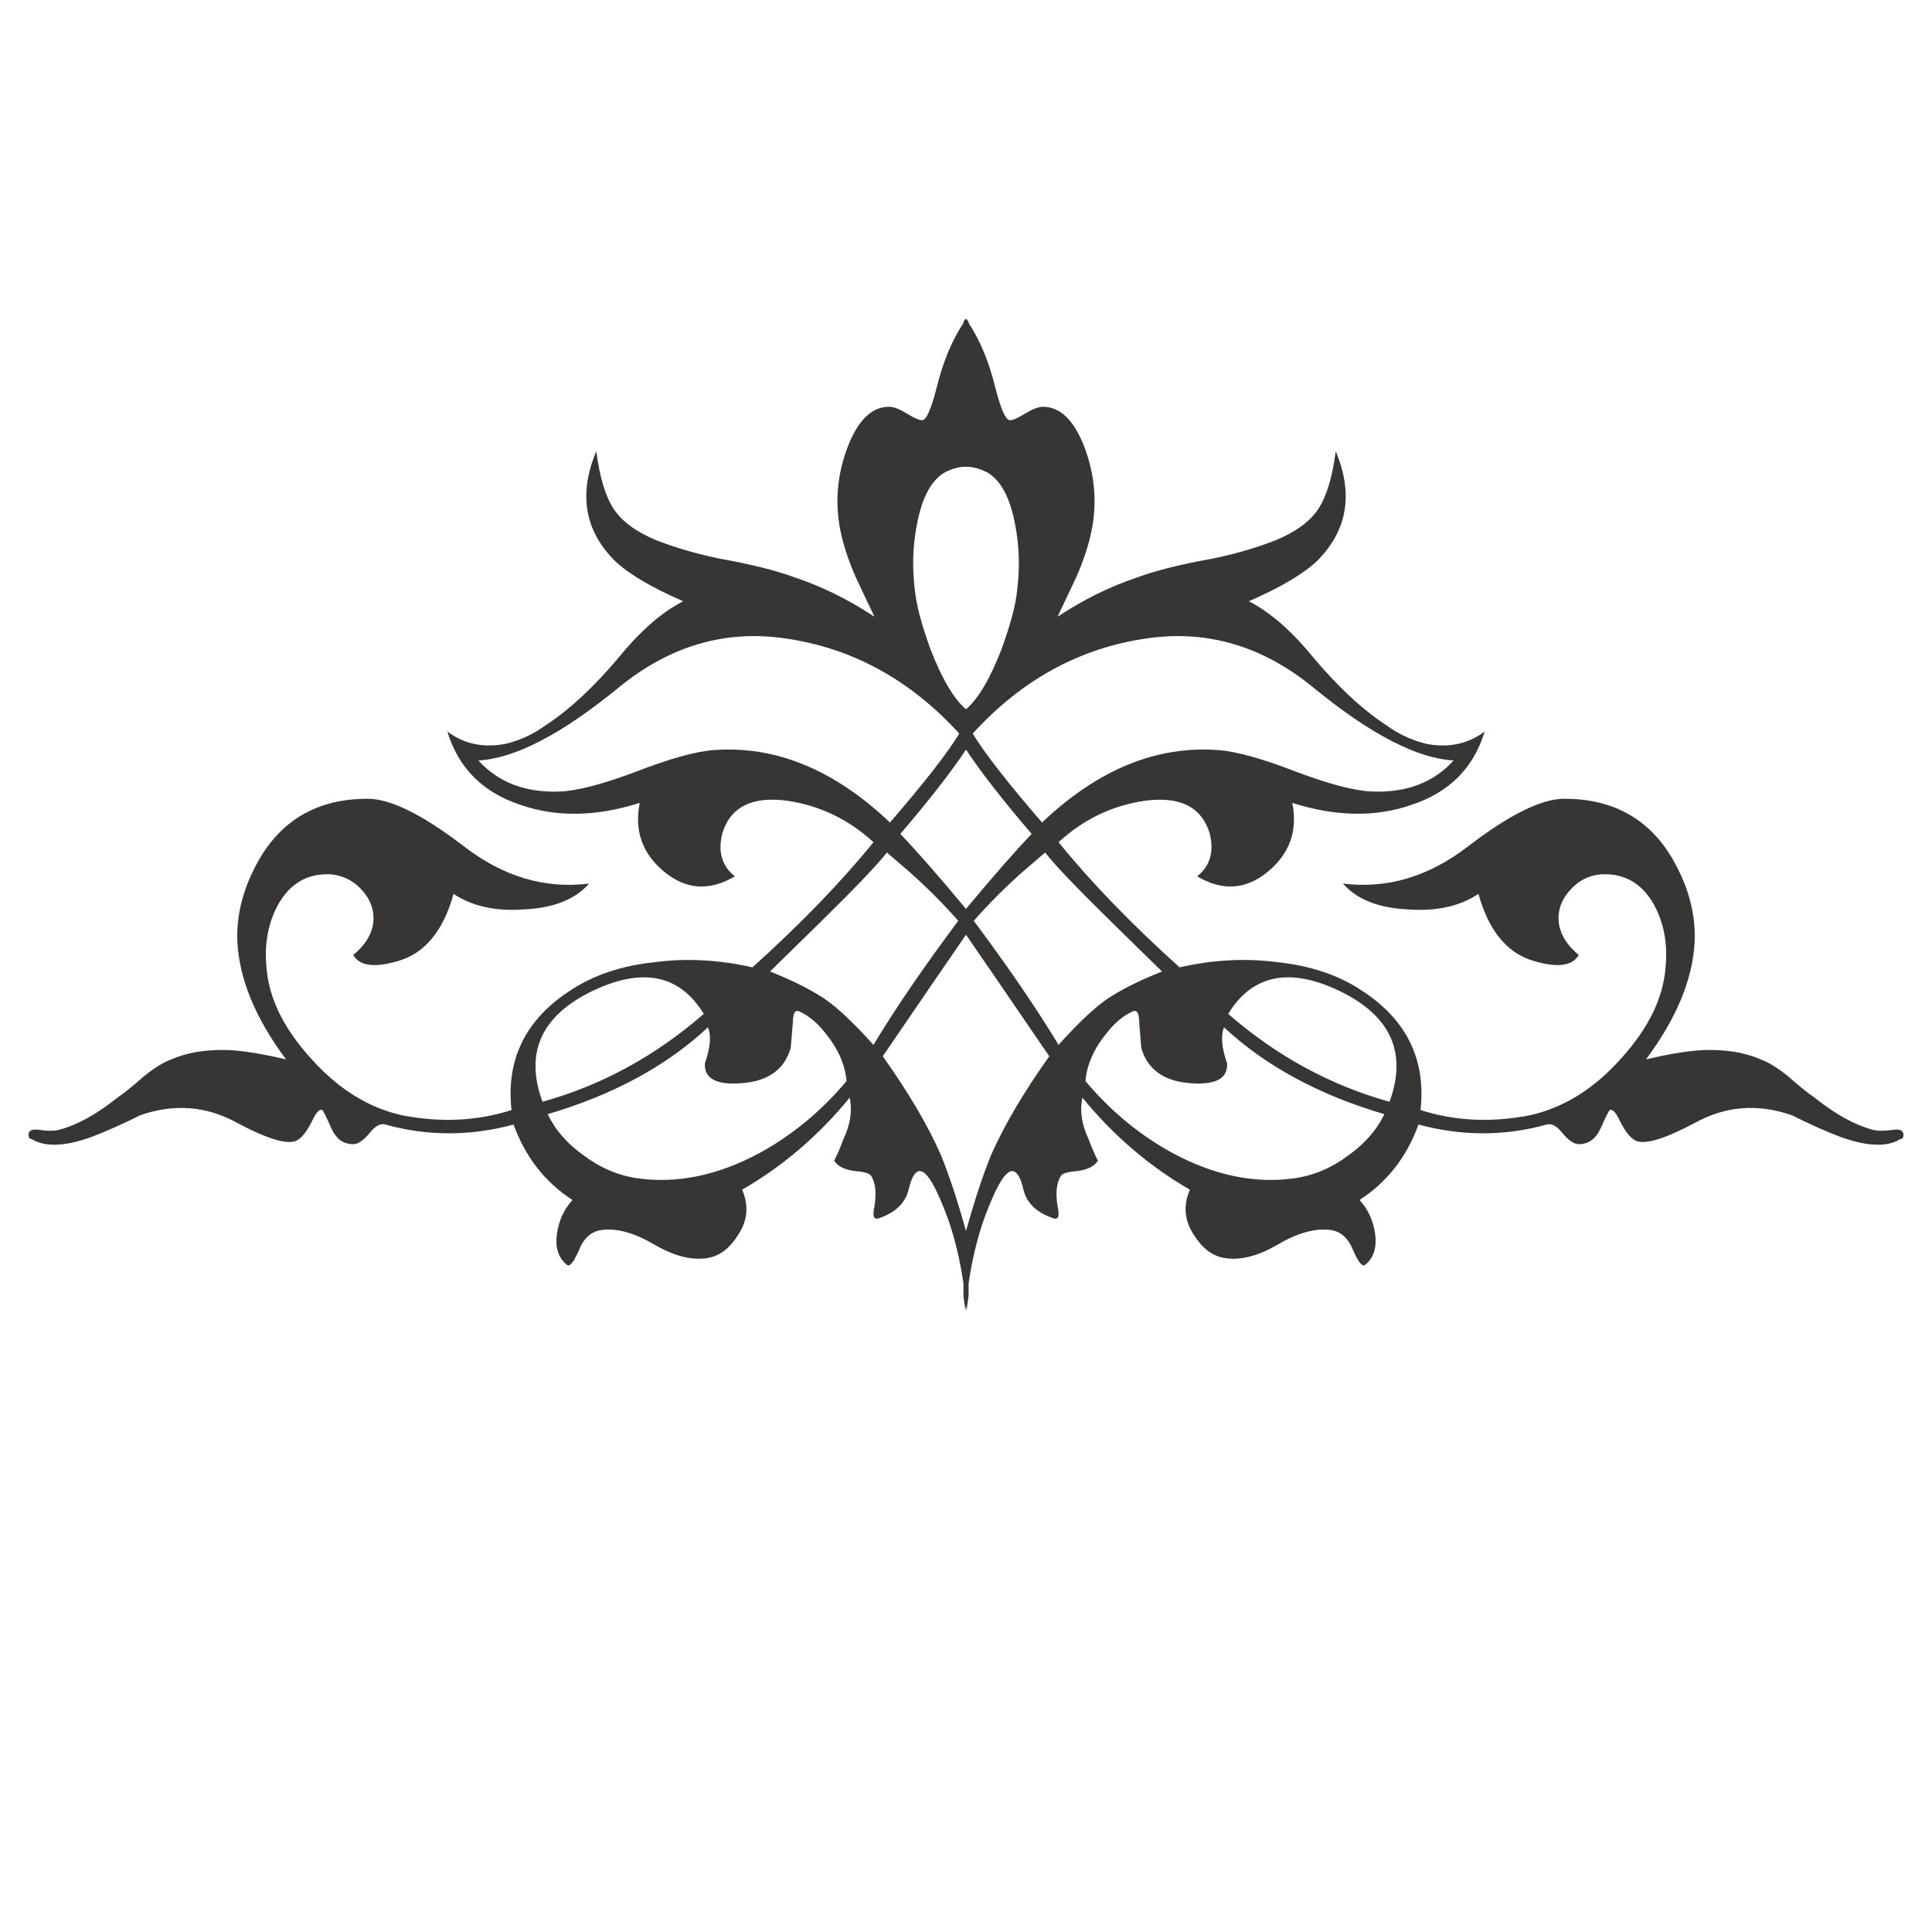 <?xml version="1.0" encoding="utf-8"?>
<!-- Generator: Adobe Illustrator 16.0.0, SVG Export Plug-In . SVG Version: 6.00 Build 0)  -->
<!DOCTYPE svg PUBLIC "-//W3C//DTD SVG 1.1//EN" "http://www.w3.org/Graphics/SVG/1.1/DTD/svg11.dtd">
<svg version="1.1" id="Layer_1" xmlns="http://www.w3.org/2000/svg" xmlns:xlink="http://www.w3.org/1999/xlink" x="0px" y="0px"
	 width="300px" height="300px" viewBox="0 0 300 300" enable-background="new 0 0 300 300" xml:space="preserve">
<g>
	<path fill-rule="evenodd" clip-rule="evenodd" fill="#383635" d="M91.945,153.898c-7.921,3.856-10.49,9.586-7.707,17.186
		c9.208-2.569,17.557-7.125,25.049-13.651C105.544,151.33,99.764,150.15,91.945,153.898z M85.041,173.009
		c1.179,2.467,3.054,4.602,5.622,6.424c2.569,1.926,5.352,3.105,8.35,3.534c6.102,0.854,12.368-0.429,18.792-3.855
		c5.138-2.783,9.683-6.532,13.646-11.24c-0.215-2.568-1.338-5.087-3.371-7.548c-1.18-1.501-2.461-2.568-3.856-3.213
		c-0.75-0.429-1.118,0.159-1.118,1.768l-0.327,3.855c-0.96,3.319-3.478,5.138-7.548,5.46c-3.962,0.321-5.888-0.695-5.78-3.055
		c0.857-2.461,1.021-4.336,0.48-5.617C103.507,165.517,95.213,170.012,85.041,173.009z M86.971,122.905
		c2.676-0.106,6.583-1.124,11.72-3.053c5.245-2.032,9.264-3.156,12.047-3.371c9.631-0.75,18.788,2.999,27.455,11.24
		c5.357-6.209,8.947-10.811,10.764-13.809c-7.604-8.349-16.596-13.277-26.979-14.773c-9.422-1.389-18.093,1.18-26.014,7.706
		c-8.778,7.175-16.01,10.924-21.678,11.24C77.391,121.512,81.619,123.121,86.971,122.905z M149.918,72.481c-0.103,0-0.21,0-0.317,0
		c-1.017,0.087-2.033,0.408-3.054,0.965c-2.032,1.282-3.421,3.958-4.172,8.028c-0.643,3.212-0.75,6.583-0.321,10.117
		c0.214,2.247,1.011,5.301,2.405,9.156c1.792,4.642,3.642,7.772,5.542,9.391c1.898-1.619,3.748-4.749,5.54-9.391
		c1.395-3.855,2.196-6.91,2.41-9.156c0.429-3.534,0.322-6.904-0.32-10.117c-0.746-4.07-2.146-6.746-4.179-8.028
		c-1.016-0.557-2.031-0.877-3.048-0.965c-0.108,0-0.21,0-0.321,0H149.918z M131.615,69.427c1.604-4.177,3.749-6.261,6.424-6.261
		c0.746,0,1.706,0.373,2.891,1.123c1.067,0.644,1.818,0.96,2.247,0.96c0.644,0,1.389-1.654,2.247-4.974
		c0.98-4.034,2.38-7.41,4.177-10.116v-0.165c0.107-0.208,0.214-0.372,0.317-0.479L150,49.593l0.082-0.077
		c0.111,0.148,0.213,0.312,0.321,0.479v0.165c1.798,2.706,3.191,6.082,4.172,10.116c0.857,3.319,1.608,4.974,2.253,4.974
		c0.423,0,1.179-0.316,2.241-0.96c1.185-0.75,2.145-1.123,2.896-1.123c2.676,0,4.815,2.083,6.424,6.261
		c1.497,3.963,1.926,7.978,1.282,12.047c-0.429,2.569-1.282,5.295-2.568,8.191c-0.751,1.603-1.711,3.636-2.887,6.097
		c4.065-2.676,8.188-4.708,12.359-6.097c2.891-1.072,6.752-2.038,11.566-2.896c3.643-0.745,6.956-1.711,9.953-2.885
		c3.105-1.287,5.301-2.896,6.589-4.816c1.286-1.93,2.195-4.933,2.727-8.998c2.783,6.639,1.818,12.313-2.89,17.026
		c-2.146,2.033-5.674,4.121-10.598,6.261c3.314,1.715,6.634,4.601,9.953,8.671c3.855,4.601,7.66,8.135,11.403,10.596
		c1.926,1.394,4.015,2.354,6.266,2.891c3.423,0.644,6.42,0,8.989-1.925c-1.711,5.673-5.511,9.473-11.399,11.403
		c-5.565,1.925-11.725,1.818-18.466-0.322c0.853,4.285-0.377,7.813-3.697,10.602c-3.426,2.885-7.118,3.156-11.082,0.801
		c2.033-1.608,2.677-3.855,1.931-6.746c-1.287-4.07-4.657-5.729-10.116-4.979c-5.036,0.75-9.473,2.891-13.334,6.424
		c5.035,6.21,11.296,12.686,18.793,19.432c5.245-1.18,10.274-1.445,15.096-0.807c5.244,0.536,9.688,2.038,13.328,4.499
		c6.854,4.494,9.847,10.653,8.993,18.472c5.353,1.711,11.026,1.977,17.022,0.802c5.248-1.18,9.957-4.121,14.135-8.834
		c4.279-4.709,6.577-9.475,6.904-14.294c0.317-3.529-0.271-6.69-1.767-9.474c-1.818-3.319-4.495-4.922-8.033-4.816
		c-2.032,0.103-3.743,0.96-5.138,2.569c-1.394,1.604-1.926,3.371-1.608,5.301c0.327,1.711,1.338,3.264,3.054,4.658
		c-0.965,1.71-3.264,2.033-6.904,0.96c-4.178-1.175-7.067-4.658-8.672-10.438c-2.891,1.925-6.531,2.727-10.918,2.41
		c-4.606-0.214-7.977-1.552-10.122-4.014c6.854,0.854,13.329-1.072,19.432-5.78c6.425-4.928,11.403-7.39,14.938-7.39
		c7.491,0,13.063,3.049,16.698,9.157c2.574,4.386,3.749,8.778,3.534,13.165c-0.316,5.781-2.839,11.832-7.548,18.15
		c3.641-0.858,6.639-1.344,8.993-1.45c3.427-0.107,6.368,0.378,8.829,1.45c1.181,0.429,2.574,1.282,4.178,2.568
		c1.818,1.604,3.213,2.727,4.178,3.37c3.207,2.569,6.21,4.229,8.987,4.979c0.756,0.214,1.88,0.214,3.382,0
		c0.959-0.106,1.439,0.158,1.439,0.802c0,0.43-0.163,0.644-0.48,0.644c-2.032,1.282-5.137,1.18-9.314-0.322
		c-2.247-0.857-4.765-1.981-7.548-3.37c-5.25-1.823-10.224-1.445-14.932,1.123c-4.607,2.462-7.656,3.422-9.157,2.892
		c-0.854-0.322-1.711-1.338-2.568-3.055c-0.644-1.389-1.18-1.976-1.604-1.762c-0.111,0-0.592,0.961-1.449,2.886
		c-0.746,1.608-1.87,2.41-3.371,2.41c-0.745,0-1.604-0.588-2.574-1.767c-0.853-1.067-1.654-1.502-2.405-1.282
		c-6.531,1.818-13.17,1.818-19.911,0c-1.817,5.03-4.871,8.937-9.151,11.72c1.281,1.395,2.084,3.105,2.405,5.144
		c0.321,2.241-0.209,3.9-1.609,4.973c-0.423,0.216-1.011-0.536-1.762-2.246c-0.75-1.926-1.925-2.998-3.533-3.212
		c-2.354-0.322-5.087,0.429-8.191,2.247c-3.1,1.822-5.889,2.518-8.35,2.088c-1.818-0.321-3.37-1.496-4.657-3.533
		c-1.502-2.247-1.716-4.602-0.644-7.063c-6.313-3.642-11.878-8.406-16.698-14.295c-0.43,2.033-0.113,4.178,0.959,6.425
		c0.429,1.18,0.914,2.298,1.451,3.37c-0.537,0.858-1.604,1.395-3.213,1.608c-1.496,0.108-2.354,0.373-2.569,0.802
		c-0.644,1.072-0.807,2.626-0.48,4.658c0.317,1.389,0.154,2.032-0.484,1.925c-2.676-0.853-4.285-2.354-4.816-4.493
		c-0.429-1.926-1.021-2.892-1.767-2.892c-1.072,0-2.518,2.462-4.336,7.385c-1.082,3.091-1.884,6.44-2.41,10.041v1.925
		c-0.117,0.756-0.219,1.531-0.321,2.328c-0.026-0.306-0.052-0.598-0.082-0.883c-0.026,0.285-0.052,0.577-0.082,0.883
		c-0.103-0.75-0.21-1.496-0.317-2.247v-2.006c-0.521-3.601-1.329-6.946-2.411-10.041c-1.818-4.923-3.263-7.385-4.335-7.385
		c-0.75,0-1.338,0.966-1.767,2.892c-0.536,2.139-2.14,3.641-4.815,4.493c-0.644,0.107-0.807-0.536-0.485-1.925
		c0.322-2.032,0.163-3.586-0.48-4.658c-0.209-0.429-1.073-0.693-2.569-0.802c-1.604-0.214-2.676-0.75-3.212-1.608
		c0.536-1.072,1.017-2.19,1.445-3.37c1.073-2.247,1.39-4.392,0.965-6.425c-4.815,5.889-10.382,10.653-16.705,14.295
		c1.072,2.461,0.858,4.815-0.643,7.063c-1.287,2.037-2.839,3.212-4.657,3.533c-2.462,0.43-5.24-0.266-8.345-2.088
		c-3.105-1.818-5.837-2.569-8.192-2.247c-1.604,0.214-2.788,1.286-3.533,3.212c-0.751,1.71-1.338,2.462-1.767,2.246
		c-1.394-1.072-1.931-2.731-1.604-4.973c0.316-2.038,1.118-3.749,2.405-5.144c-4.285-2.783-7.333-6.689-9.151-11.72
		c-6.747,1.818-13.385,1.818-19.912,0c-0.756-0.22-1.552,0.215-2.411,1.282c-0.965,1.179-1.817,1.767-2.574,1.767
		c-0.878,0-1.624-0.266-2.247-0.802c-0.439-0.408-0.817-0.939-1.123-1.608c-0.858-1.925-1.338-2.886-1.44-2.886
		c-0.434-0.214-0.97,0.373-1.608,1.762c-0.858,1.717-1.716,2.732-2.574,3.055c-1.496,0.53-4.55-0.43-9.151-2.892
		c-4.713-2.568-9.688-2.946-14.938-1.123c-2.778,1.389-5.295,2.513-7.547,3.37c-4.172,1.502-7.278,1.604-9.315,0.322
		c-0.316,0-0.479-0.214-0.479-0.644c0-0.644,0.479-0.908,1.45-0.802c1.491,0.214,2.62,0.214,3.371,0
		c2.778-0.751,5.781-2.41,8.988-4.979c0.97-0.644,2.359-1.767,4.177-3.37c1.604-1.286,3.003-2.14,4.177-2.568
		c2.462-1.072,5.403-1.558,8.83-1.45c2.354,0.106,5.357,0.592,8.993,1.45c-4.708-6.318-7.221-12.369-7.548-18.15
		c-0.214-4.387,0.965-8.779,3.534-13.165c2.87-4.816,6.94-7.732,12.205-8.754c1.41-0.27,2.911-0.403,4.494-0.403
		c3.534,0,8.518,2.462,14.938,7.39c6.103,4.708,12.578,6.634,19.432,5.78c-2.14,2.462-5.516,3.8-10.112,4.014
		c-4.392,0.316-8.033-0.485-10.929-2.41c-1.604,5.781-4.494,9.263-8.671,10.438c-3.636,1.073-5.939,0.75-6.904-0.96
		c1.716-1.395,2.732-2.947,3.054-4.658c0.321-1.93-0.215-3.697-1.609-5.301c-1.047-1.209-2.272-1.986-3.692-2.329
		c-0.459-0.137-0.939-0.214-1.445-0.24c-3.528-0.106-6.209,1.497-8.028,4.816c-1.496,2.784-2.088,5.945-1.767,9.474
		c0.321,4.82,2.62,9.585,6.904,14.294c1.384,1.562,2.834,2.93,4.335,4.096c3.029,2.374,6.292,3.952,9.795,4.738
		c5.996,1.175,11.674,0.909,17.026-0.802c-0.858-7.818,2.14-13.978,8.988-18.472c3.646-2.461,8.084-3.963,13.329-4.499
		c4.821-0.638,9.852-0.373,15.101,0.807c7.492-6.746,13.752-13.222,18.788-19.432c-3.855-3.534-8.299-5.674-13.329-6.424
		c-5.459-0.75-8.835,0.909-10.122,4.979c-0.746,2.891-0.102,5.138,1.93,6.746c-3.962,2.354-7.655,2.084-11.081-0.801
		c-3.32-2.789-4.545-6.317-3.692-10.602c-6.747,2.141-12.9,2.247-18.472,0.322c-5.883-1.931-9.682-5.73-11.398-11.403
		c2.568,1.925,5.566,2.569,8.993,1.925c2.252-0.536,4.336-1.497,6.266-2.891c3.743-2.461,7.548-5.995,11.398-10.596
		c3.319-4.071,6.639-6.956,9.958-8.671c-4.928-2.14-8.457-4.229-10.602-6.261c-4.708-4.713-5.673-10.387-2.891-17.026
		c0.537,4.065,1.446,7.067,2.732,8.998c1.282,1.92,3.478,3.529,6.583,4.816c2.998,1.174,6.317,2.14,9.958,2.885
		c4.821,0.858,8.671,1.824,11.562,2.896c4.177,1.389,8.293,3.421,12.363,6.097c-1.18-2.461-2.14-4.494-2.885-6.097
		c-1.287-2.896-2.145-5.623-2.574-8.191C129.685,77.404,130.113,73.39,131.615,69.427z M225.718,118.085
		c-5.674-0.316-12.905-4.065-21.678-11.24c-7.921-6.526-16.598-9.095-26.014-7.706c-10.388,1.496-19.381,6.424-26.985,14.773
		c1.824,2.999,5.408,7.6,10.765,13.809c8.673-8.242,17.823-11.991,27.46-11.24c2.783,0.215,6.798,1.339,12.047,3.371
		c5.138,1.93,9.039,2.947,11.721,3.053C218.385,123.121,222.618,121.512,225.718,118.085z M176.901,158.878
		c0-1.608-0.377-2.196-1.128-1.768c-1.395,0.645-2.671,1.712-3.855,3.213c-2.032,2.461-3.156,4.979-3.37,7.548
		c3.962,4.708,8.513,8.457,13.65,11.24c6.424,3.427,12.689,4.709,18.787,3.855c2.999-0.429,5.781-1.608,8.355-3.534
		c2.563-1.822,4.442-3.957,5.617-6.424c-10.173-2.997-18.466-7.492-24.891-13.487c-0.536,1.281-0.373,3.156,0.48,5.617
		c0.111,2.359-1.818,3.376-5.781,3.055c-4.065-0.322-6.583-2.141-7.548-5.46L176.901,158.878z M190.711,157.433
		c7.491,6.526,15.847,11.082,25.054,13.651c2.778-7.6,0.21-13.329-7.711-17.186C200.239,150.15,194.459,151.33,190.711,157.433z
		 M137.718,132.379c-1.501,1.925-4.979,5.566-10.438,10.923l-7.711,7.549c3.749,1.496,6.695,2.997,8.83,4.494
		c1.931,1.389,4.341,3.691,7.231,6.903c3.421-5.674,7.813-12.098,13.165-19.267c-2.349-2.677-4.923-5.246-7.706-7.707
		L137.718,132.379z M158.915,135.274c-2.787,2.461-5.351,5.03-7.711,7.707c5.353,7.169,9.744,13.593,13.166,19.267
		c2.896-3.212,5.301-5.515,7.23-6.903c2.141-1.497,5.088-2.998,8.836-4.494l-7.712-7.549c-5.459-5.356-8.941-8.998-10.438-10.923
		L158.915,135.274z M160.197,129.488c-4.447-5.188-7.848-9.55-10.197-13.083c-2.35,3.534-5.751,7.895-10.199,13.083
		c2.553,2.661,5.955,6.542,10.199,11.644C154.249,136.03,157.649,132.149,160.197,129.488z M150,145.146
		c-1.379,1.981-5.685,8.273-12.926,18.87c3.958,5.566,6.961,10.652,8.993,15.254c1.257,3.049,2.574,7.006,3.933,11.883
		c1.363-4.877,2.676-8.834,3.932-11.883c2.043-4.602,5.035-9.688,8.999-15.254C155.688,153.419,151.379,147.127,150,145.146z"/>
</g>
</svg>
